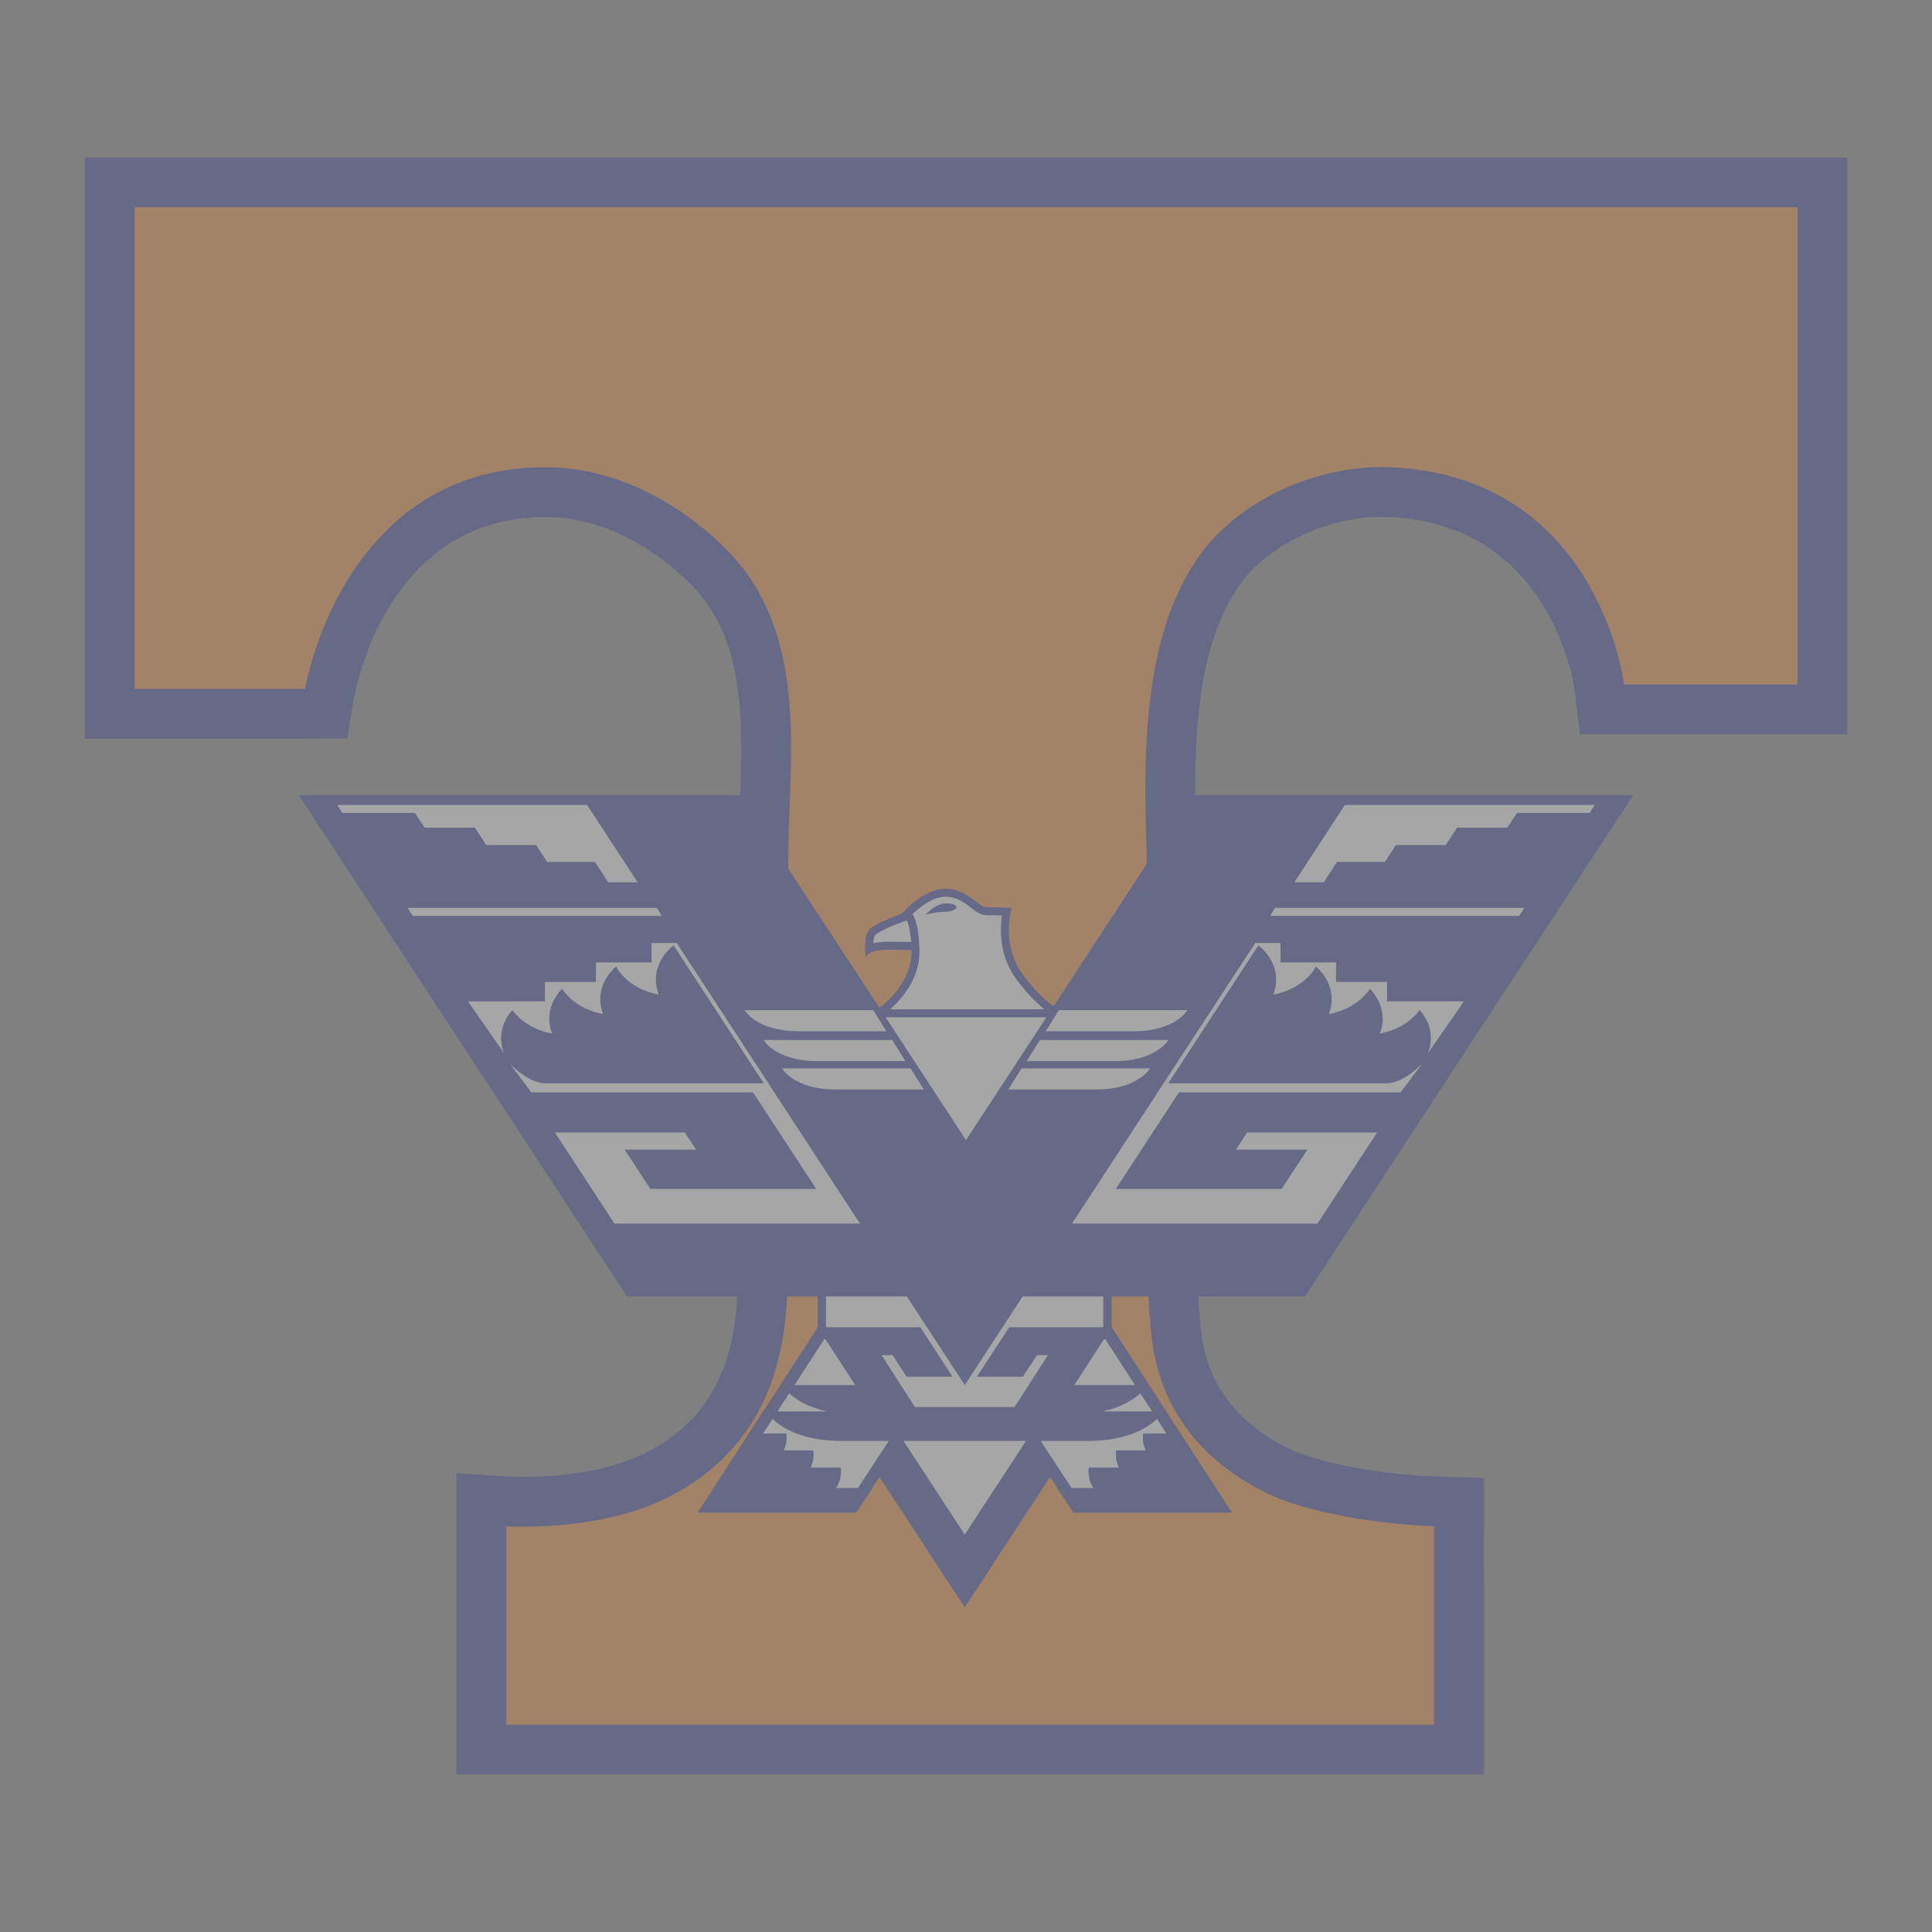 <?xml version="1.0" encoding="utf-8"?>
<!-- Generator: Adobe Illustrator 16.0.0, SVG Export Plug-In . SVG Version: 6.00 Build 0)  -->
<!DOCTYPE svg PUBLIC "-//W3C//DTD SVG 1.1//EN" "http://www.w3.org/Graphics/SVG/1.1/DTD/svg11.dtd">
<svg version="1.1" id="Layer_1" xmlns="http://www.w3.org/2000/svg" xmlns:xlink="http://www.w3.org/1999/xlink" x="0px" y="0px"
	 width="360px" height="360px" viewBox="0 0 360 360" enable-background="new 0 0 360 360" xml:space="preserve">
<rect x="0" y="0" width="360" height="360" fill="#808080" stroke="none"/>
<g opacity="0.3">
	<defs>
		<rect id="SVGID_1_" opacity="0.3" width="360" height="360"/>
	</defs>
	<clipPath id="SVGID_2_">
		<use xlink:href="#SVGID_1_"  overflow="visible"/>
	</clipPath>
	<path clip-path="url(#SVGID_2_)" fill="#2B3592" d="M15.806,29.344v108.297h41.048l7.827-0.033l1.321-7.711
		c0.234-1.371,6.066-33.558,35.629-33.558c13.323,0,23.513,8.888,27.274,12.71c10.151,10.307,9.523,26.356,8.963,40.685
		c-0.088,2.293-0.173,4.509-0.211,6.623c-0.264,14.571-0.117,30.103,0.014,43.807l0.002,0.272c0.183,18.937,0.34,35.29-0.536,44.192
		c-1.272,12.96-7.169,21.679-18.02,26.654c-9.666,4.432-22.707,3.938-24.177,3.862l-9.878-0.639v56.149H276.5l-0.006-55.265
		l-9.01-0.263c-5.139-0.15-20.24-1.468-28.295-5.69c-8.862-4.65-13.987-11.49-15.232-20.331c-1.256-8.953-1.081-26.545-0.892-45.321
		c0.148-14.983,0.315-31.966-0.203-47.765c-0.588-17.851,0.02-35.943,8.385-47.364c5.526-7.547,17.036-12.702,27.284-12.325
		c30.446,1.177,34.721,31.062,34.888,32.323l0.987,8.165h49.787V29.344H15.806z M216.273,97.693
		c-11.692,15.963-12.658,37.761-11.962,58.94c0.512,15.494,0.343,32.296,0.193,47.119c-0.201,20.185-0.377,37.615,1.075,47.939
		c2.094,14.886,10.735,26.706,24.988,34.179c8.229,4.318,19.252,6.271,27.373,7.153v19.074h-154.32v-18.563
		c6.406-0.449,15.328-1.76,23.226-5.38c16.895-7.745,26.841-22.167,28.76-41.711c0.975-9.889,0.812-26.71,0.625-46.253
		c-0.131-13.646-0.28-29.111-0.021-43.497c0.037-1.997,0.119-4.094,0.21-6.397c0.63-16.137,1.496-38.237-14.292-54.269
		c-5.402-5.486-20.165-18.247-40.498-18.247c-28.971,0-45.832,21.196-52.071,41.303H34.365v-71.18h291.271v70.358h-15.503
		c-2.947-10.096-14.58-39.071-50.885-40.474C242.682,77.162,225.452,85.157,216.273,97.693"/>
	<path clip-path="url(#SVGID_2_)" fill="#F68A2F" d="M25.084,128.362h31.764c0,0,6.769-41.302,44.782-41.302
		c14.971,0,27.115,8.603,33.885,15.478c14.896,15.126,11.712,37.738,11.418,53.986c-0.621,34.33,1.04,72.727-0.561,89.011
		c-1.562,15.888-9.201,27.679-23.392,34.183c-12.498,5.729-28.64,4.688-28.64,4.688v36.971h172.88v-36.971
		c0,0-20.56-0.57-32.342-6.751c-11.221-5.885-18.397-15.072-20.11-27.256c-2.402-17.082,0-58.195-1.182-94.072
		c-0.605-18.352-0.068-39.166,10.172-53.151c7.391-10.094,21.814-16.63,35.13-16.115c39.025,1.508,43.741,40.481,43.741,40.481
		h32.285V38.624H25.084V128.362z"/>
	<polygon clip-path="url(#SVGID_2_)" fill="#FFFFFF" points="299.073,149.018 222.992,149.018 192.943,193.896 196.366,188.573 
		191.315,183.714 187.396,176.285 187.736,169.917 183.902,169.917 177.004,166.391 172.134,167.879 168.305,170.66 
		162.347,173.994 161.876,176.736 170.734,176.345 169.401,182.694 164.003,188.707 170.123,198.392 137.063,149.018 
		60.981,149.018 116.723,232.266 153.002,232.266 153.012,248.277 133.038,280.245 158.917,280.245 166.026,270.832 180,292.748 
		192.804,269.741 200.965,280.245 227.787,280.245 206.795,248.531 206.594,232.266 243.332,232.266 	"/>
	<path clip-path="url(#SVGID_2_)" fill="#2B3592" d="M243.182,241.563l61.146-93.406H222.08l-25.755,39.341
		c-0.968-0.673-3.188-2.438-5.794-5.977c-4.04-5.487-2.042-12.346-2.042-12.346s-2.482-0.139-4.699-0.139
		c-1.486,0-3.47-3.43-7.646-3.43c-4.178,0-8.076,4.642-8.076,4.642s0.007,0.004,0.011,0.006c-2.468,0.845-5.75,2.265-6.322,3.251
		c-0.894,1.54-0.426,4.988-0.426,4.988c0.277-1.489,3.232-1.489,3.786-1.524c0.079-0.005,0.262-0.007,0.518-0.007
		c0.936,0,2.843,0.028,4.189,0.051c0.002,0.143,0.007,0.274,0.007,0.424c0,5.301-4.355,9.129-5.961,10.361l-25.95-39.641H55.671
		l61.146,93.406h35.549v5.757l-22.387,34.535h29.545l3.044-4.585h-0.039l1.346-2.055l15.888,24.29l0.003-0.007l0.002,0.007
		l15.889-24.29l1.346,2.055h-0.039l3.044,4.585h29.545l-22.387-34.535h-0.01v-5.757H243.182z M250.6,149.989h10.992h22.098h13.48
		l-0.976,1.486h-13.5l-1.84,2.746h-9.345l-2.117,3.241h-9.292l-2.051,3.141h-8.902l-2.485,3.806h-5.479L250.6,149.989z
		 M237.553,169.174h46.5l-0.976,1.485h-46.371L237.553,169.174z M221.266,188.223c0,0-2.229,3.94-10.052,3.94h-16.36l2.45-3.94
		H221.266z M190.602,256.532l2.623-4.021h2.04l-6.216,9.677h-6.964h-4.636h-6.964l-6.216-9.677h2.04l2.623,4.021h8.566l-6.012-9.213
		h-4.145h-4.421h-1.987h-2.464h-4.562v-5.757h7.026h8.034l10.797,16.512v-0.044l0.005,0.044l10.797-16.512h8.5h6.504v5.757h-4.506
		H198.6h-1.987h-4.42h-4.146l-6.012,9.213H190.602z M168.706,197.723h-16.383c-7.823,0-10.051-3.94-10.051-3.94h23.983
		L168.706,197.723z M165.021,189.555h29.958L180,212.437L165.021,189.555z M169.684,199.074l2.451,3.94h-16.382
		c-7.824,0-10.052-3.94-10.052-3.94H169.684z M187.886,203.015l2.451-3.94h23.962c0,0-2.229,3.94-10.053,3.94H187.886z
		 M207.677,197.723h-16.361l2.451-3.94h23.961C217.728,193.782,215.5,197.723,207.677,197.723 M165.635,175.476
		c-0.301,0-0.517,0.004-0.611,0.01l-0.144,0.007c-0.458,0.019-1.297,0.055-2.163,0.263c0.041-0.614,0.136-1.161,0.31-1.48
		c0.462-0.544,3.045-1.807,5.923-2.75c0.312,0.482,0.594,1.726,0.752,3.177c0.015,0.151,0.031,0.299,0.044,0.46
		c0.004,0.044,0.008,0.087,0.011,0.131c0.006,0.073,0.008,0.156,0.013,0.231C168.426,175.503,166.568,175.476,165.635,175.476
		 M171.316,177.436c0-0.141-0.007-0.263-0.008-0.399c0.001,0,0.009,0,0.009,0s-0.002-0.803-0.086-1.862
		c-0.027-0.348-0.06-0.674-0.097-0.985c-0.002-0.009-0.002-0.019-0.004-0.029c-0.027-0.22-0.056-0.431-0.088-0.634
		c-0.004-0.026-0.009-0.051-0.013-0.077c-0.237-1.444-0.592-2.456-0.974-3.144c1.393-1.344,3.832-3.215,6.088-3.215
		c2.113,0,3.53,1.086,4.781,2.045c0.969,0.743,1.806,1.384,2.865,1.384c0.994,0,2.054,0.029,2.905,0.061
		c-0.372,2.607-0.507,7.546,2.641,11.82c2.125,2.885,4.031,4.668,5.28,5.668h-28.744
		C168.014,186.165,171.316,182.42,171.316,177.436 M162.717,188.223l2.451,3.94h-16.383c-7.823,0-10.051-3.94-10.051-3.94H162.717z
		 M62.83,149.989h13.48h22.098h10.992l9.417,14.42h-5.48l-2.486-3.806h-8.901l-2.051-3.141h-9.292l-2.117-3.241h-9.345l-1.84-2.746
		h-13.5L62.83,149.989z M75.947,169.174h46.5l0.846,1.485H76.921L75.947,169.174z M114.498,227.993l-11.099-16.966h24.212
		l2.093,3.196h-13.31l4.787,7.313h30.907l-11.775-17.988h-41.31l-3.978-5.315c0,0,3.438,3.622,6.574,3.622h40.707l-16.789-25.699
		c-2.036,1.642-3.305,3.905-3.305,6.412c0,0.731,0.107,1.442,0.31,2.124c0.064,0.218,0.139,0.433,0.223,0.645
		c-3.508-0.664-6.534-2.629-7.946-5.251c-1.824,1.613-2.941,3.755-2.941,6.111c0,0.731,0.108,1.443,0.31,2.125
		c0.065,0.218,0.139,0.433,0.223,0.644c-3.271-0.618-6.124-2.371-7.639-4.729c-1.498,1.541-2.398,3.479-2.398,5.591
		c0,0.731,0.107,1.443,0.31,2.124c0.065,0.218,0.139,0.433,0.223,0.645c-3.115-0.59-5.855-2.203-7.418-4.395
		c-1.312,1.485-2.094,3.296-2.094,5.259c0,0.731,0.107,1.442,0.31,2.124c0.065,0.218,0.223,0.645,0.223,0.645l-6.694-9.63h7.37
		l6.962-0.005v-3.628h0.053h2.489v-0.002h6.962v-3.628h0.902h2.49v-0.001h6.961v-3.628h4.693l17.589,26.902l-0.015,0.011
		l16.574,25.374H114.498z M153.578,249.547h0.235l5.535,8.527H148.05L153.578,249.547z M147.046,259.623
		c1.245,1.131,3.465,2.596,7.093,3.382h-9.286L147.046,259.623z M159.867,277.27h-4.101c1.247-1.657,0.889-3.817,0.889-3.817h-5.606
		c0.772-1.527,0.5-3.188,0.5-3.188h-5.502c0.753-1.518,0.484-3.156,0.484-3.156h-4.337l1.759-2.713
		c1.709,1.626,5.507,4.096,12.818,4.096h8.848L159.867,277.27z M179.767,285.95l-11.42-17.459h7.927h1.175h4.636h1.175h7.926
		L179.767,285.95z M217.339,267.108h-4.337c0,0-0.27,1.639,0.483,3.156h-5.502c0,0-0.271,1.66,0.5,3.188h-5.604
		c0,0-0.358,2.16,0.888,3.817h-4.1l-5.753-8.778h8.848c7.312,0,11.108-2.47,12.819-4.096L217.339,267.108z M214.679,263.005h-9.286
		c3.629-0.786,5.849-2.251,7.094-3.382L214.679,263.005z M211.482,258.074h-11.298l5.535-8.527h0.235L211.482,258.074z
		 M199.756,227.993l16.574-25.374l-0.017-0.011l17.59-26.902h4.693v3.628h6.961v0.001h2.489h0.902v3.628h6.961v0.002h2.49h0.053
		v3.628l6.963,0.005h7.369l-6.693,9.63c0,0,0.158-0.427,0.223-0.645c0.202-0.682,0.311-1.393,0.311-2.124
		c0-1.963-0.782-3.773-2.095-5.259c-1.563,2.191-4.303,3.805-7.418,4.395c0.084-0.212,0.158-0.427,0.224-0.645
		c0.203-0.681,0.31-1.393,0.31-2.124c0-2.112-0.9-4.05-2.397-5.592c-1.516,2.359-4.368,4.112-7.64,4.73
		c0.084-0.211,0.158-0.426,0.224-0.644c0.201-0.682,0.31-1.394,0.31-2.125c0-2.355-1.117-4.498-2.941-6.111
		c-1.411,2.621-4.438,4.587-7.945,5.251c0.084-0.212,0.159-0.427,0.223-0.645c0.203-0.682,0.31-1.393,0.31-2.124
		c0-2.507-1.269-4.77-3.305-6.412l-16.789,25.699H258.4c3.136,0,6.574-3.622,6.574-3.622l-3.979,5.315h-41.31l-11.775,17.988h30.907
		l4.787-7.313h-13.31l2.093-3.196H256.6l-11.098,16.966H199.756z M178.186,169.174c-0.419,0.888-2.821,0.661-4.184,0.924
		c-0.698,0.135-1.533,0.332-1.533,0.332s1.223-1.408,2.746-1.906C176.572,168.081,178.505,168.496,178.186,169.174"/>
</g>
</svg>
